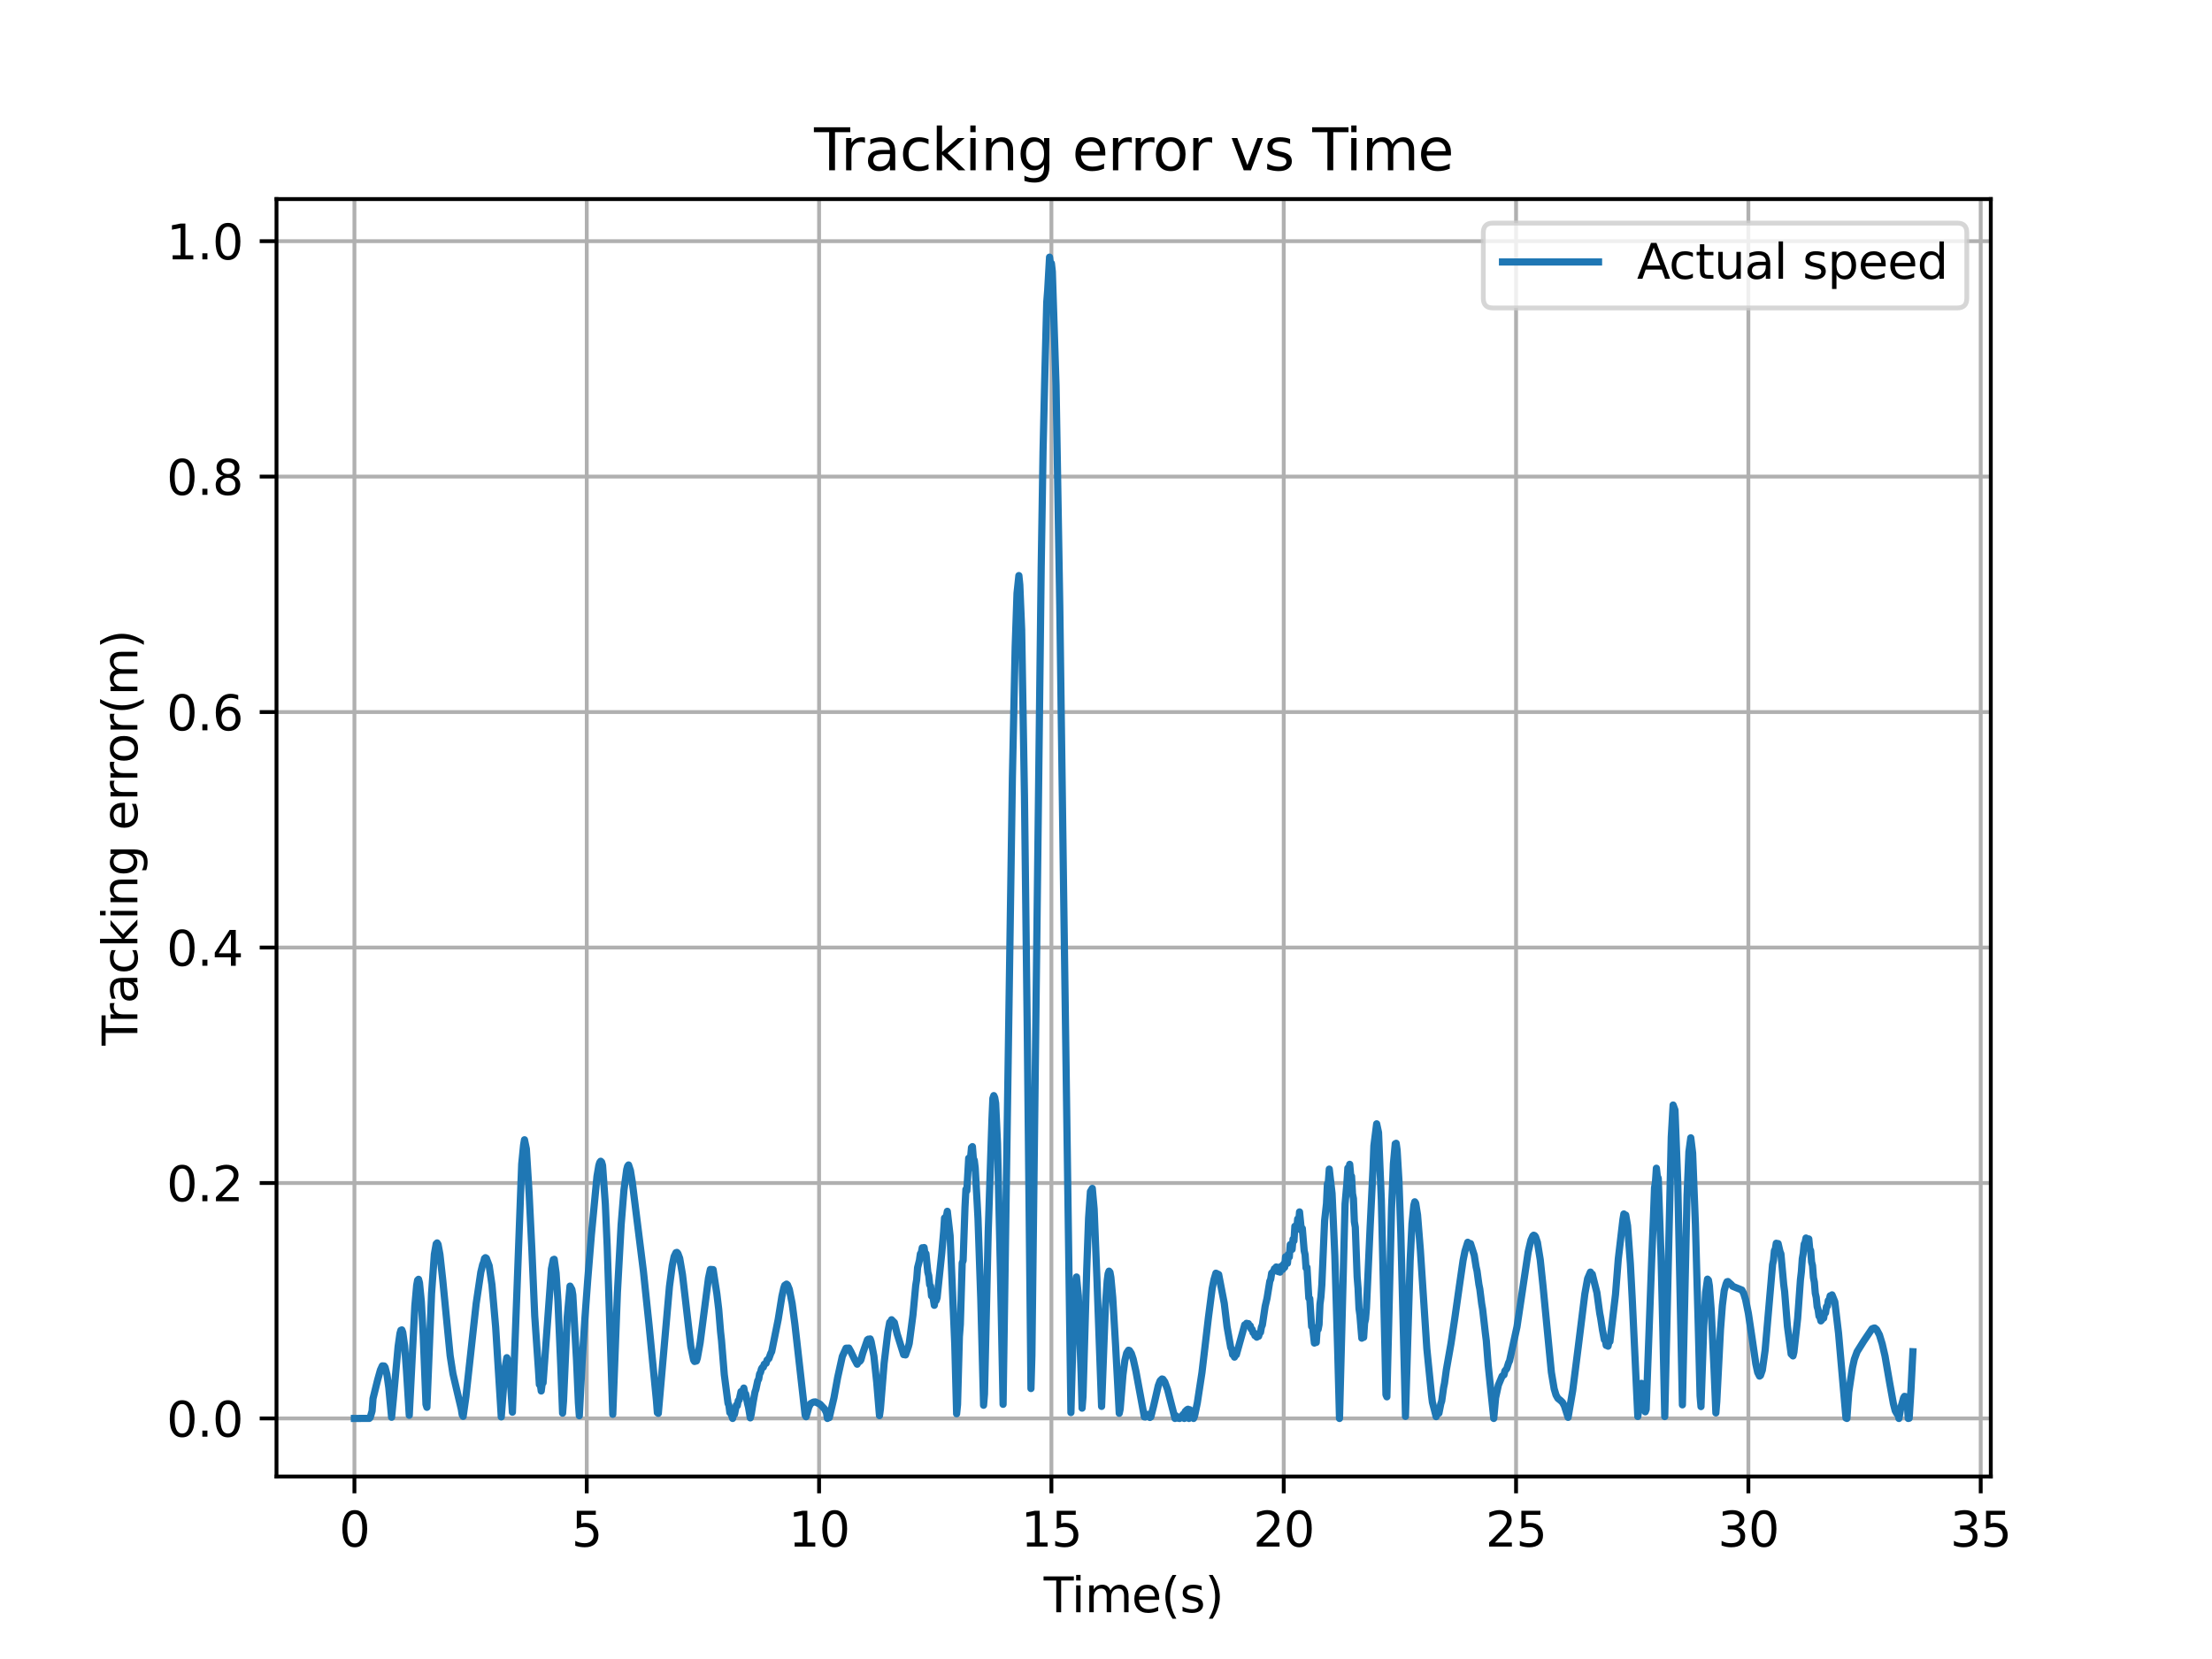 <?xml version="1.0" encoding="utf-8" standalone="no"?>
<!DOCTYPE svg PUBLIC "-//W3C//DTD SVG 1.1//EN"
  "http://www.w3.org/Graphics/SVG/1.1/DTD/svg11.dtd">
<svg xmlns:xlink="http://www.w3.org/1999/xlink" width="460.8pt" height="345.6pt" viewBox="0 0 460.8 345.6" xmlns="http://www.w3.org/2000/svg" version="1.1">
 <defs>
  <style type="text/css">*{stroke-linejoin: round; stroke-linecap: butt}</style>
 </defs>
 <g id="figure_1">
  <g id="patch_1">
   <path d="M 0 345.6 
L 460.8 345.6 
L 460.8 0 
L 0 0 
z
" style="fill: #ffffff"/>
  </g>
  <g id="axes_1">
   <g id="patch_2">
    <path d="M 57.6 307.584 
L 414.72 307.584 
L 414.72 41.472 
L 57.6 41.472 
z
" style="fill: #ffffff"/>
   </g>
   <g id="matplotlib.axis_1">
    <g id="xtick_1">
     <g id="line2d_1">
      <path d="M 73.833 307.584 
L 73.833 41.472 
" clip-path="url(#p6760b3c891)" style="fill: none; stroke: #b0b0b0; stroke-width: 0.8; stroke-linecap: square"/>
     </g>
     <g id="line2d_2">
      <defs>
       <path id="m248eb80657" d="M 0 0 
L 0 3.5 
" style="stroke: #000000; stroke-width: 0.8"/>
      </defs>
      <g>
       <use xlink:href="#m248eb80657" x="73.833" y="307.584" style="stroke: #000000; stroke-width: 0.8"/>
      </g>
     </g>
     <g id="text_1">
      <!-- 0 -->
      <g transform="translate(70.651 322.182) scale(0.1 -0.1)">
       <defs>
        <path id="DejaVuSans-30" d="M 2034 4250 
Q 1547 4250 1301 3770 
Q 1056 3291 1056 2328 
Q 1056 1369 1301 889 
Q 1547 409 2034 409 
Q 2525 409 2770 889 
Q 3016 1369 3016 2328 
Q 3016 3291 2770 3770 
Q 2525 4250 2034 4250 
z
M 2034 4750 
Q 2819 4750 3233 4129 
Q 3647 3509 3647 2328 
Q 3647 1150 3233 529 
Q 2819 -91 2034 -91 
Q 1250 -91 836 529 
Q 422 1150 422 2328 
Q 422 3509 836 4129 
Q 1250 4750 2034 4750 
z
" transform="scale(0.016)"/>
       </defs>
       <use xlink:href="#DejaVuSans-30"/>
      </g>
     </g>
    </g>
    <g id="xtick_2">
     <g id="line2d_3">
      <path d="M 122.231 307.584 
L 122.231 41.472 
" clip-path="url(#p6760b3c891)" style="fill: none; stroke: #b0b0b0; stroke-width: 0.8; stroke-linecap: square"/>
     </g>
     <g id="line2d_4">
      <g>
       <use xlink:href="#m248eb80657" x="122.231" y="307.584" style="stroke: #000000; stroke-width: 0.8"/>
      </g>
     </g>
     <g id="text_2">
      <!-- 5 -->
      <g transform="translate(119.05 322.182) scale(0.1 -0.1)">
       <defs>
        <path id="DejaVuSans-35" d="M 691 4666 
L 3169 4666 
L 3169 4134 
L 1269 4134 
L 1269 2991 
Q 1406 3038 1543 3061 
Q 1681 3084 1819 3084 
Q 2600 3084 3056 2656 
Q 3513 2228 3513 1497 
Q 3513 744 3044 326 
Q 2575 -91 1722 -91 
Q 1428 -91 1123 -41 
Q 819 9 494 109 
L 494 744 
Q 775 591 1075 516 
Q 1375 441 1709 441 
Q 2250 441 2565 725 
Q 2881 1009 2881 1497 
Q 2881 1984 2565 2268 
Q 2250 2553 1709 2553 
Q 1456 2553 1204 2497 
Q 953 2441 691 2322 
L 691 4666 
z
" transform="scale(0.016)"/>
       </defs>
       <use xlink:href="#DejaVuSans-35"/>
      </g>
     </g>
    </g>
    <g id="xtick_3">
     <g id="line2d_5">
      <path d="M 170.629 307.584 
L 170.629 41.472 
" clip-path="url(#p6760b3c891)" style="fill: none; stroke: #b0b0b0; stroke-width: 0.8; stroke-linecap: square"/>
     </g>
     <g id="line2d_6">
      <g>
       <use xlink:href="#m248eb80657" x="170.629" y="307.584" style="stroke: #000000; stroke-width: 0.8"/>
      </g>
     </g>
     <g id="text_3">
      <!-- 10 -->
      <g transform="translate(164.266 322.182) scale(0.1 -0.1)">
       <defs>
        <path id="DejaVuSans-31" d="M 794 531 
L 1825 531 
L 1825 4091 
L 703 3866 
L 703 4441 
L 1819 4666 
L 2450 4666 
L 2450 531 
L 3481 531 
L 3481 0 
L 794 0 
L 794 531 
z
" transform="scale(0.016)"/>
       </defs>
       <use xlink:href="#DejaVuSans-31"/>
       <use xlink:href="#DejaVuSans-30" x="63.623"/>
      </g>
     </g>
    </g>
    <g id="xtick_4">
     <g id="line2d_7">
      <path d="M 219.027 307.584 
L 219.027 41.472 
" clip-path="url(#p6760b3c891)" style="fill: none; stroke: #b0b0b0; stroke-width: 0.8; stroke-linecap: square"/>
     </g>
     <g id="line2d_8">
      <g>
       <use xlink:href="#m248eb80657" x="219.027" y="307.584" style="stroke: #000000; stroke-width: 0.8"/>
      </g>
     </g>
     <g id="text_4">
      <!-- 15 -->
      <g transform="translate(212.665 322.182) scale(0.1 -0.1)">
       <use xlink:href="#DejaVuSans-31"/>
       <use xlink:href="#DejaVuSans-35" x="63.623"/>
      </g>
     </g>
    </g>
    <g id="xtick_5">
     <g id="line2d_9">
      <path d="M 267.425 307.584 
L 267.425 41.472 
" clip-path="url(#p6760b3c891)" style="fill: none; stroke: #b0b0b0; stroke-width: 0.8; stroke-linecap: square"/>
     </g>
     <g id="line2d_10">
      <g>
       <use xlink:href="#m248eb80657" x="267.425" y="307.584" style="stroke: #000000; stroke-width: 0.8"/>
      </g>
     </g>
     <g id="text_5">
      <!-- 20 -->
      <g transform="translate(261.063 322.182) scale(0.1 -0.1)">
       <defs>
        <path id="DejaVuSans-32" d="M 1228 531 
L 3431 531 
L 3431 0 
L 469 0 
L 469 531 
Q 828 903 1448 1529 
Q 2069 2156 2228 2338 
Q 2531 2678 2651 2914 
Q 2772 3150 2772 3378 
Q 2772 3750 2511 3984 
Q 2250 4219 1831 4219 
Q 1534 4219 1204 4116 
Q 875 4013 500 3803 
L 500 4441 
Q 881 4594 1212 4672 
Q 1544 4750 1819 4750 
Q 2544 4750 2975 4387 
Q 3406 4025 3406 3419 
Q 3406 3131 3298 2873 
Q 3191 2616 2906 2266 
Q 2828 2175 2409 1742 
Q 1991 1309 1228 531 
z
" transform="scale(0.016)"/>
       </defs>
       <use xlink:href="#DejaVuSans-32"/>
       <use xlink:href="#DejaVuSans-30" x="63.623"/>
      </g>
     </g>
    </g>
    <g id="xtick_6">
     <g id="line2d_11">
      <path d="M 315.823 307.584 
L 315.823 41.472 
" clip-path="url(#p6760b3c891)" style="fill: none; stroke: #b0b0b0; stroke-width: 0.8; stroke-linecap: square"/>
     </g>
     <g id="line2d_12">
      <g>
       <use xlink:href="#m248eb80657" x="315.823" y="307.584" style="stroke: #000000; stroke-width: 0.8"/>
      </g>
     </g>
     <g id="text_6">
      <!-- 25 -->
      <g transform="translate(309.461 322.182) scale(0.1 -0.1)">
       <use xlink:href="#DejaVuSans-32"/>
       <use xlink:href="#DejaVuSans-35" x="63.623"/>
      </g>
     </g>
    </g>
    <g id="xtick_7">
     <g id="line2d_13">
      <path d="M 364.221 307.584 
L 364.221 41.472 
" clip-path="url(#p6760b3c891)" style="fill: none; stroke: #b0b0b0; stroke-width: 0.8; stroke-linecap: square"/>
     </g>
     <g id="line2d_14">
      <g>
       <use xlink:href="#m248eb80657" x="364.221" y="307.584" style="stroke: #000000; stroke-width: 0.8"/>
      </g>
     </g>
     <g id="text_7">
      <!-- 30 -->
      <g transform="translate(357.859 322.182) scale(0.1 -0.1)">
       <defs>
        <path id="DejaVuSans-33" d="M 2597 2516 
Q 3050 2419 3304 2112 
Q 3559 1806 3559 1356 
Q 3559 666 3084 287 
Q 2609 -91 1734 -91 
Q 1441 -91 1130 -33 
Q 819 25 488 141 
L 488 750 
Q 750 597 1062 519 
Q 1375 441 1716 441 
Q 2309 441 2620 675 
Q 2931 909 2931 1356 
Q 2931 1769 2642 2001 
Q 2353 2234 1838 2234 
L 1294 2234 
L 1294 2753 
L 1863 2753 
Q 2328 2753 2575 2939 
Q 2822 3125 2822 3475 
Q 2822 3834 2567 4026 
Q 2313 4219 1838 4219 
Q 1578 4219 1281 4162 
Q 984 4106 628 3988 
L 628 4550 
Q 988 4650 1302 4700 
Q 1616 4750 1894 4750 
Q 2613 4750 3031 4423 
Q 3450 4097 3450 3541 
Q 3450 3153 3228 2886 
Q 3006 2619 2597 2516 
z
" transform="scale(0.016)"/>
       </defs>
       <use xlink:href="#DejaVuSans-33"/>
       <use xlink:href="#DejaVuSans-30" x="63.623"/>
      </g>
     </g>
    </g>
    <g id="xtick_8">
     <g id="line2d_15">
      <path d="M 412.62 307.584 
L 412.62 41.472 
" clip-path="url(#p6760b3c891)" style="fill: none; stroke: #b0b0b0; stroke-width: 0.8; stroke-linecap: square"/>
     </g>
     <g id="line2d_16">
      <g>
       <use xlink:href="#m248eb80657" x="412.62" y="307.584" style="stroke: #000000; stroke-width: 0.8"/>
      </g>
     </g>
     <g id="text_8">
      <!-- 35 -->
      <g transform="translate(406.257 322.182) scale(0.1 -0.1)">
       <use xlink:href="#DejaVuSans-33"/>
       <use xlink:href="#DejaVuSans-35" x="63.623"/>
      </g>
     </g>
    </g>
    <g id="text_9">
     <!-- Time(s) -->
     <g transform="translate(217.42 335.861) scale(0.1 -0.1)">
      <defs>
       <path id="DejaVuSans-54" d="M -19 4666 
L 3928 4666 
L 3928 4134 
L 2272 4134 
L 2272 0 
L 1638 0 
L 1638 4134 
L -19 4134 
L -19 4666 
z
" transform="scale(0.016)"/>
       <path id="DejaVuSans-69" d="M 603 3500 
L 1178 3500 
L 1178 0 
L 603 0 
L 603 3500 
z
M 603 4863 
L 1178 4863 
L 1178 4134 
L 603 4134 
L 603 4863 
z
" transform="scale(0.016)"/>
       <path id="DejaVuSans-6d" d="M 3328 2828 
Q 3544 3216 3844 3400 
Q 4144 3584 4550 3584 
Q 5097 3584 5394 3201 
Q 5691 2819 5691 2113 
L 5691 0 
L 5113 0 
L 5113 2094 
Q 5113 2597 4934 2840 
Q 4756 3084 4391 3084 
Q 3944 3084 3684 2787 
Q 3425 2491 3425 1978 
L 3425 0 
L 2847 0 
L 2847 2094 
Q 2847 2600 2669 2842 
Q 2491 3084 2119 3084 
Q 1678 3084 1418 2786 
Q 1159 2488 1159 1978 
L 1159 0 
L 581 0 
L 581 3500 
L 1159 3500 
L 1159 2956 
Q 1356 3278 1631 3431 
Q 1906 3584 2284 3584 
Q 2666 3584 2933 3390 
Q 3200 3197 3328 2828 
z
" transform="scale(0.016)"/>
       <path id="DejaVuSans-65" d="M 3597 1894 
L 3597 1613 
L 953 1613 
Q 991 1019 1311 708 
Q 1631 397 2203 397 
Q 2534 397 2845 478 
Q 3156 559 3463 722 
L 3463 178 
Q 3153 47 2828 -22 
Q 2503 -91 2169 -91 
Q 1331 -91 842 396 
Q 353 884 353 1716 
Q 353 2575 817 3079 
Q 1281 3584 2069 3584 
Q 2775 3584 3186 3129 
Q 3597 2675 3597 1894 
z
M 3022 2063 
Q 3016 2534 2758 2815 
Q 2500 3097 2075 3097 
Q 1594 3097 1305 2825 
Q 1016 2553 972 2059 
L 3022 2063 
z
" transform="scale(0.016)"/>
       <path id="DejaVuSans-28" d="M 1984 4856 
Q 1566 4138 1362 3434 
Q 1159 2731 1159 2009 
Q 1159 1288 1364 580 
Q 1569 -128 1984 -844 
L 1484 -844 
Q 1016 -109 783 600 
Q 550 1309 550 2009 
Q 550 2706 781 3412 
Q 1013 4119 1484 4856 
L 1984 4856 
z
" transform="scale(0.016)"/>
       <path id="DejaVuSans-73" d="M 2834 3397 
L 2834 2853 
Q 2591 2978 2328 3040 
Q 2066 3103 1784 3103 
Q 1356 3103 1142 2972 
Q 928 2841 928 2578 
Q 928 2378 1081 2264 
Q 1234 2150 1697 2047 
L 1894 2003 
Q 2506 1872 2764 1633 
Q 3022 1394 3022 966 
Q 3022 478 2636 193 
Q 2250 -91 1575 -91 
Q 1294 -91 989 -36 
Q 684 19 347 128 
L 347 722 
Q 666 556 975 473 
Q 1284 391 1588 391 
Q 1994 391 2212 530 
Q 2431 669 2431 922 
Q 2431 1156 2273 1281 
Q 2116 1406 1581 1522 
L 1381 1569 
Q 847 1681 609 1914 
Q 372 2147 372 2553 
Q 372 3047 722 3315 
Q 1072 3584 1716 3584 
Q 2034 3584 2315 3537 
Q 2597 3491 2834 3397 
z
" transform="scale(0.016)"/>
       <path id="DejaVuSans-29" d="M 513 4856 
L 1013 4856 
Q 1481 4119 1714 3412 
Q 1947 2706 1947 2009 
Q 1947 1309 1714 600 
Q 1481 -109 1013 -844 
L 513 -844 
Q 928 -128 1133 580 
Q 1338 1288 1338 2009 
Q 1338 2731 1133 3434 
Q 928 4138 513 4856 
z
" transform="scale(0.016)"/>
      </defs>
      <use xlink:href="#DejaVuSans-54"/>
      <use xlink:href="#DejaVuSans-69" x="57.959"/>
      <use xlink:href="#DejaVuSans-6d" x="85.742"/>
      <use xlink:href="#DejaVuSans-65" x="183.154"/>
      <use xlink:href="#DejaVuSans-28" x="244.678"/>
      <use xlink:href="#DejaVuSans-73" x="283.691"/>
      <use xlink:href="#DejaVuSans-29" x="335.791"/>
     </g>
    </g>
   </g>
   <g id="matplotlib.axis_2">
    <g id="ytick_1">
     <g id="line2d_17">
      <path d="M 57.6 295.488 
L 414.72 295.488 
" clip-path="url(#p6760b3c891)" style="fill: none; stroke: #b0b0b0; stroke-width: 0.8; stroke-linecap: square"/>
     </g>
     <g id="line2d_18">
      <defs>
       <path id="ma90c35194d" d="M 0 0 
L -3.5 0 
" style="stroke: #000000; stroke-width: 0.8"/>
      </defs>
      <g>
       <use xlink:href="#ma90c35194d" x="57.6" y="295.488" style="stroke: #000000; stroke-width: 0.8"/>
      </g>
     </g>
     <g id="text_10">
      <!-- 0.0 -->
      <g transform="translate(34.697 299.287) scale(0.1 -0.1)">
       <defs>
        <path id="DejaVuSans-2e" d="M 684 794 
L 1344 794 
L 1344 0 
L 684 0 
L 684 794 
z
" transform="scale(0.016)"/>
       </defs>
       <use xlink:href="#DejaVuSans-30"/>
       <use xlink:href="#DejaVuSans-2e" x="63.623"/>
       <use xlink:href="#DejaVuSans-30" x="95.41"/>
      </g>
     </g>
    </g>
    <g id="ytick_2">
     <g id="line2d_19">
      <path d="M 57.6 246.438 
L 414.72 246.438 
" clip-path="url(#p6760b3c891)" style="fill: none; stroke: #b0b0b0; stroke-width: 0.8; stroke-linecap: square"/>
     </g>
     <g id="line2d_20">
      <g>
       <use xlink:href="#ma90c35194d" x="57.6" y="246.438" style="stroke: #000000; stroke-width: 0.8"/>
      </g>
     </g>
     <g id="text_11">
      <!-- 0.2 -->
      <g transform="translate(34.697 250.237) scale(0.1 -0.1)">
       <use xlink:href="#DejaVuSans-30"/>
       <use xlink:href="#DejaVuSans-2e" x="63.623"/>
       <use xlink:href="#DejaVuSans-32" x="95.41"/>
      </g>
     </g>
    </g>
    <g id="ytick_3">
     <g id="line2d_21">
      <path d="M 57.6 197.387 
L 414.72 197.387 
" clip-path="url(#p6760b3c891)" style="fill: none; stroke: #b0b0b0; stroke-width: 0.8; stroke-linecap: square"/>
     </g>
     <g id="line2d_22">
      <g>
       <use xlink:href="#ma90c35194d" x="57.6" y="197.387" style="stroke: #000000; stroke-width: 0.8"/>
      </g>
     </g>
     <g id="text_12">
      <!-- 0.4 -->
      <g transform="translate(34.697 201.186) scale(0.1 -0.1)">
       <defs>
        <path id="DejaVuSans-34" d="M 2419 4116 
L 825 1625 
L 2419 1625 
L 2419 4116 
z
M 2253 4666 
L 3047 4666 
L 3047 1625 
L 3713 1625 
L 3713 1100 
L 3047 1100 
L 3047 0 
L 2419 0 
L 2419 1100 
L 313 1100 
L 313 1709 
L 2253 4666 
z
" transform="scale(0.016)"/>
       </defs>
       <use xlink:href="#DejaVuSans-30"/>
       <use xlink:href="#DejaVuSans-2e" x="63.623"/>
       <use xlink:href="#DejaVuSans-34" x="95.41"/>
      </g>
     </g>
    </g>
    <g id="ytick_4">
     <g id="line2d_23">
      <path d="M 57.6 148.337 
L 414.72 148.337 
" clip-path="url(#p6760b3c891)" style="fill: none; stroke: #b0b0b0; stroke-width: 0.8; stroke-linecap: square"/>
     </g>
     <g id="line2d_24">
      <g>
       <use xlink:href="#ma90c35194d" x="57.6" y="148.337" style="stroke: #000000; stroke-width: 0.8"/>
      </g>
     </g>
     <g id="text_13">
      <!-- 0.6 -->
      <g transform="translate(34.697 152.136) scale(0.1 -0.1)">
       <defs>
        <path id="DejaVuSans-36" d="M 2113 2584 
Q 1688 2584 1439 2293 
Q 1191 2003 1191 1497 
Q 1191 994 1439 701 
Q 1688 409 2113 409 
Q 2538 409 2786 701 
Q 3034 994 3034 1497 
Q 3034 2003 2786 2293 
Q 2538 2584 2113 2584 
z
M 3366 4563 
L 3366 3988 
Q 3128 4100 2886 4159 
Q 2644 4219 2406 4219 
Q 1781 4219 1451 3797 
Q 1122 3375 1075 2522 
Q 1259 2794 1537 2939 
Q 1816 3084 2150 3084 
Q 2853 3084 3261 2657 
Q 3669 2231 3669 1497 
Q 3669 778 3244 343 
Q 2819 -91 2113 -91 
Q 1303 -91 875 529 
Q 447 1150 447 2328 
Q 447 3434 972 4092 
Q 1497 4750 2381 4750 
Q 2619 4750 2861 4703 
Q 3103 4656 3366 4563 
z
" transform="scale(0.016)"/>
       </defs>
       <use xlink:href="#DejaVuSans-30"/>
       <use xlink:href="#DejaVuSans-2e" x="63.623"/>
       <use xlink:href="#DejaVuSans-36" x="95.41"/>
      </g>
     </g>
    </g>
    <g id="ytick_5">
     <g id="line2d_25">
      <path d="M 57.6 99.286 
L 414.72 99.286 
" clip-path="url(#p6760b3c891)" style="fill: none; stroke: #b0b0b0; stroke-width: 0.8; stroke-linecap: square"/>
     </g>
     <g id="line2d_26">
      <g>
       <use xlink:href="#ma90c35194d" x="57.6" y="99.286" style="stroke: #000000; stroke-width: 0.8"/>
      </g>
     </g>
     <g id="text_14">
      <!-- 0.8 -->
      <g transform="translate(34.697 103.085) scale(0.1 -0.1)">
       <defs>
        <path id="DejaVuSans-38" d="M 2034 2216 
Q 1584 2216 1326 1975 
Q 1069 1734 1069 1313 
Q 1069 891 1326 650 
Q 1584 409 2034 409 
Q 2484 409 2743 651 
Q 3003 894 3003 1313 
Q 3003 1734 2745 1975 
Q 2488 2216 2034 2216 
z
M 1403 2484 
Q 997 2584 770 2862 
Q 544 3141 544 3541 
Q 544 4100 942 4425 
Q 1341 4750 2034 4750 
Q 2731 4750 3128 4425 
Q 3525 4100 3525 3541 
Q 3525 3141 3298 2862 
Q 3072 2584 2669 2484 
Q 3125 2378 3379 2068 
Q 3634 1759 3634 1313 
Q 3634 634 3220 271 
Q 2806 -91 2034 -91 
Q 1263 -91 848 271 
Q 434 634 434 1313 
Q 434 1759 690 2068 
Q 947 2378 1403 2484 
z
M 1172 3481 
Q 1172 3119 1398 2916 
Q 1625 2713 2034 2713 
Q 2441 2713 2670 2916 
Q 2900 3119 2900 3481 
Q 2900 3844 2670 4047 
Q 2441 4250 2034 4250 
Q 1625 4250 1398 4047 
Q 1172 3844 1172 3481 
z
" transform="scale(0.016)"/>
       </defs>
       <use xlink:href="#DejaVuSans-30"/>
       <use xlink:href="#DejaVuSans-2e" x="63.623"/>
       <use xlink:href="#DejaVuSans-38" x="95.41"/>
      </g>
     </g>
    </g>
    <g id="ytick_6">
     <g id="line2d_27">
      <path d="M 57.6 50.236 
L 414.72 50.236 
" clip-path="url(#p6760b3c891)" style="fill: none; stroke: #b0b0b0; stroke-width: 0.8; stroke-linecap: square"/>
     </g>
     <g id="line2d_28">
      <g>
       <use xlink:href="#ma90c35194d" x="57.6" y="50.236" style="stroke: #000000; stroke-width: 0.8"/>
      </g>
     </g>
     <g id="text_15">
      <!-- 1.0 -->
      <g transform="translate(34.697 54.035) scale(0.1 -0.1)">
       <use xlink:href="#DejaVuSans-31"/>
       <use xlink:href="#DejaVuSans-2e" x="63.623"/>
       <use xlink:href="#DejaVuSans-30" x="95.41"/>
      </g>
     </g>
    </g>
    <g id="text_16">
     <!-- Tracking error(m) -->
     <g transform="translate(28.617 217.804) rotate(-90) scale(0.1 -0.1)">
      <defs>
       <path id="DejaVuSans-72" d="M 2631 2963 
Q 2534 3019 2420 3045 
Q 2306 3072 2169 3072 
Q 1681 3072 1420 2755 
Q 1159 2438 1159 1844 
L 1159 0 
L 581 0 
L 581 3500 
L 1159 3500 
L 1159 2956 
Q 1341 3275 1631 3429 
Q 1922 3584 2338 3584 
Q 2397 3584 2469 3576 
Q 2541 3569 2628 3553 
L 2631 2963 
z
" transform="scale(0.016)"/>
       <path id="DejaVuSans-61" d="M 2194 1759 
Q 1497 1759 1228 1600 
Q 959 1441 959 1056 
Q 959 750 1161 570 
Q 1363 391 1709 391 
Q 2188 391 2477 730 
Q 2766 1069 2766 1631 
L 2766 1759 
L 2194 1759 
z
M 3341 1997 
L 3341 0 
L 2766 0 
L 2766 531 
Q 2569 213 2275 61 
Q 1981 -91 1556 -91 
Q 1019 -91 701 211 
Q 384 513 384 1019 
Q 384 1609 779 1909 
Q 1175 2209 1959 2209 
L 2766 2209 
L 2766 2266 
Q 2766 2663 2505 2880 
Q 2244 3097 1772 3097 
Q 1472 3097 1187 3025 
Q 903 2953 641 2809 
L 641 3341 
Q 956 3463 1253 3523 
Q 1550 3584 1831 3584 
Q 2591 3584 2966 3190 
Q 3341 2797 3341 1997 
z
" transform="scale(0.016)"/>
       <path id="DejaVuSans-63" d="M 3122 3366 
L 3122 2828 
Q 2878 2963 2633 3030 
Q 2388 3097 2138 3097 
Q 1578 3097 1268 2742 
Q 959 2388 959 1747 
Q 959 1106 1268 751 
Q 1578 397 2138 397 
Q 2388 397 2633 464 
Q 2878 531 3122 666 
L 3122 134 
Q 2881 22 2623 -34 
Q 2366 -91 2075 -91 
Q 1284 -91 818 406 
Q 353 903 353 1747 
Q 353 2603 823 3093 
Q 1294 3584 2113 3584 
Q 2378 3584 2631 3529 
Q 2884 3475 3122 3366 
z
" transform="scale(0.016)"/>
       <path id="DejaVuSans-6b" d="M 581 4863 
L 1159 4863 
L 1159 1991 
L 2875 3500 
L 3609 3500 
L 1753 1863 
L 3688 0 
L 2938 0 
L 1159 1709 
L 1159 0 
L 581 0 
L 581 4863 
z
" transform="scale(0.016)"/>
       <path id="DejaVuSans-6e" d="M 3513 2113 
L 3513 0 
L 2938 0 
L 2938 2094 
Q 2938 2591 2744 2837 
Q 2550 3084 2163 3084 
Q 1697 3084 1428 2787 
Q 1159 2491 1159 1978 
L 1159 0 
L 581 0 
L 581 3500 
L 1159 3500 
L 1159 2956 
Q 1366 3272 1645 3428 
Q 1925 3584 2291 3584 
Q 2894 3584 3203 3211 
Q 3513 2838 3513 2113 
z
" transform="scale(0.016)"/>
       <path id="DejaVuSans-67" d="M 2906 1791 
Q 2906 2416 2648 2759 
Q 2391 3103 1925 3103 
Q 1463 3103 1205 2759 
Q 947 2416 947 1791 
Q 947 1169 1205 825 
Q 1463 481 1925 481 
Q 2391 481 2648 825 
Q 2906 1169 2906 1791 
z
M 3481 434 
Q 3481 -459 3084 -895 
Q 2688 -1331 1869 -1331 
Q 1566 -1331 1297 -1286 
Q 1028 -1241 775 -1147 
L 775 -588 
Q 1028 -725 1275 -790 
Q 1522 -856 1778 -856 
Q 2344 -856 2625 -561 
Q 2906 -266 2906 331 
L 2906 616 
Q 2728 306 2450 153 
Q 2172 0 1784 0 
Q 1141 0 747 490 
Q 353 981 353 1791 
Q 353 2603 747 3093 
Q 1141 3584 1784 3584 
Q 2172 3584 2450 3431 
Q 2728 3278 2906 2969 
L 2906 3500 
L 3481 3500 
L 3481 434 
z
" transform="scale(0.016)"/>
       <path id="DejaVuSans-20" transform="scale(0.016)"/>
       <path id="DejaVuSans-6f" d="M 1959 3097 
Q 1497 3097 1228 2736 
Q 959 2375 959 1747 
Q 959 1119 1226 758 
Q 1494 397 1959 397 
Q 2419 397 2687 759 
Q 2956 1122 2956 1747 
Q 2956 2369 2687 2733 
Q 2419 3097 1959 3097 
z
M 1959 3584 
Q 2709 3584 3137 3096 
Q 3566 2609 3566 1747 
Q 3566 888 3137 398 
Q 2709 -91 1959 -91 
Q 1206 -91 779 398 
Q 353 888 353 1747 
Q 353 2609 779 3096 
Q 1206 3584 1959 3584 
z
" transform="scale(0.016)"/>
      </defs>
      <use xlink:href="#DejaVuSans-54"/>
      <use xlink:href="#DejaVuSans-72" x="46.334"/>
      <use xlink:href="#DejaVuSans-61" x="87.447"/>
      <use xlink:href="#DejaVuSans-63" x="148.727"/>
      <use xlink:href="#DejaVuSans-6b" x="203.707"/>
      <use xlink:href="#DejaVuSans-69" x="261.617"/>
      <use xlink:href="#DejaVuSans-6e" x="289.4"/>
      <use xlink:href="#DejaVuSans-67" x="352.779"/>
      <use xlink:href="#DejaVuSans-20" x="416.256"/>
      <use xlink:href="#DejaVuSans-65" x="448.043"/>
      <use xlink:href="#DejaVuSans-72" x="509.566"/>
      <use xlink:href="#DejaVuSans-72" x="548.93"/>
      <use xlink:href="#DejaVuSans-6f" x="587.793"/>
      <use xlink:href="#DejaVuSans-72" x="648.975"/>
      <use xlink:href="#DejaVuSans-28" x="690.088"/>
      <use xlink:href="#DejaVuSans-6d" x="729.102"/>
      <use xlink:href="#DejaVuSans-29" x="826.514"/>
     </g>
    </g>
   </g>
   <g id="line2d_29">
    <path d="M 73.833 295.488 
L 76.93 295.476 
L 77.124 295.264 
L 77.511 293.945 
L 77.705 291.345 
L 78.673 287.446 
L 79.253 285.38 
L 79.641 284.536 
L 80.028 284.563 
L 80.221 284.838 
L 80.608 286.354 
L 80.996 289.094 
L 81.576 295.24 
L 81.964 291.189 
L 82.932 280.518 
L 83.319 277.775 
L 83.512 277.121 
L 83.706 277.042 
L 83.9 277.545 
L 84.287 280.354 
L 84.674 285.489 
L 85.255 294.833 
L 86.416 272.068 
L 86.803 267.743 
L 86.997 266.688 
L 87.191 266.5 
L 87.384 267.233 
L 87.771 271.145 
L 88.159 278.076 
L 88.739 292.547 
L 88.933 293.168 
L 89.901 269.466 
L 90.482 261.301 
L 90.869 259.116 
L 91.062 258.923 
L 91.256 259.226 
L 91.643 261.315 
L 92.224 266.571 
L 93.773 282.406 
L 94.354 286.17 
L 95.515 291.12 
L 96.096 293.559 
L 96.289 294.758 
L 96.483 295.055 
L 97.064 290.937 
L 99.193 271.571 
L 100.161 265.026 
L 100.548 263.424 
L 100.742 262.946 
L 100.936 262.16 
L 101.129 261.997 
L 101.323 262.13 
L 101.904 263.678 
L 102.484 267.657 
L 103.259 276.525 
L 104.227 291.973 
L 104.42 295.161 
L 105.195 285.042 
L 105.582 282.83 
L 105.969 283.782 
L 106.356 288.187 
L 106.743 294.19 
L 107.131 283.809 
L 108.679 242.51 
L 109.067 238.577 
L 109.26 237.436 
L 109.647 239.317 
L 110.228 248.623 
L 110.809 260.561 
L 111.39 274.1 
L 112.164 285.293 
L 112.358 288.43 
L 112.551 288.337 
L 112.745 289.77 
L 112.938 288.291 
L 113.132 288.072 
L 114.874 264.315 
L 115.262 262.412 
L 115.455 262.332 
L 115.842 265.189 
L 116.229 271.043 
L 116.81 284.328 
L 117.197 294.392 
L 117.391 291.851 
L 118.165 274.374 
L 118.746 267.919 
L 119.133 268.619 
L 119.327 269.745 
L 120.101 283.353 
L 120.489 292.243 
L 120.682 294.922 
L 121.263 283.846 
L 121.844 274.644 
L 122.424 266.751 
L 123.199 257.188 
L 124.36 245.068 
L 124.748 242.794 
L 124.941 242.159 
L 125.135 241.909 
L 125.328 242.095 
L 125.522 242.778 
L 126.103 250.829 
L 126.49 259.619 
L 127.651 294.633 
L 128.619 269.237 
L 129.394 255.14 
L 129.975 247.946 
L 130.555 243.631 
L 130.749 242.926 
L 130.943 242.685 
L 131.33 243.843 
L 131.717 246.262 
L 134.04 264.885 
L 135.202 275.947 
L 136.75 291.804 
L 136.944 294.301 
L 137.137 294.429 
L 139.461 268 
L 140.041 263.64 
L 140.429 261.772 
L 140.816 260.955 
L 141.009 260.899 
L 141.203 261.093 
L 141.59 262.124 
L 142.171 265.518 
L 142.752 270.454 
L 143.913 280.518 
L 144.494 283.326 
L 144.688 283.618 
L 145.075 283.514 
L 145.268 282.929 
L 145.849 279.714 
L 147.591 266.242 
L 147.979 264.444 
L 148.559 264.484 
L 149.334 269.522 
L 149.721 272.759 
L 150.108 277.461 
L 150.302 279.208 
L 150.883 286.363 
L 151.657 292.323 
L 151.85 292.791 
L 152.044 294.283 
L 152.238 294.399 
L 152.625 295.488 
L 152.818 294.319 
L 153.012 294.625 
L 153.399 292.719 
L 153.593 292.833 
L 153.786 291.795 
L 153.98 291.641 
L 154.367 289.895 
L 154.561 290.174 
L 154.948 289.16 
L 155.142 290.214 
L 155.335 290.395 
L 155.722 292.36 
L 155.916 293.098 
L 156.303 295.367 
L 156.497 294.604 
L 156.884 292.154 
L 157.271 289.997 
L 157.465 289.429 
L 157.852 287.62 
L 158.045 287.323 
L 158.239 286.193 
L 158.433 285.893 
L 158.626 285.152 
L 158.82 284.86 
L 159.013 284.809 
L 159.207 284.185 
L 159.594 284 
L 159.788 283.335 
L 160.175 283.001 
L 160.562 281.93 
L 160.756 281.569 
L 162.111 274.87 
L 162.885 270.05 
L 163.272 268.328 
L 163.466 267.771 
L 163.853 267.502 
L 164.047 267.661 
L 164.434 268.61 
L 165.015 271.532 
L 165.596 275.912 
L 167.725 294.796 
L 167.919 295.134 
L 168.499 293.1 
L 168.887 292.383 
L 169.467 292.076 
L 169.855 292.038 
L 170.435 292.334 
L 170.823 292.51 
L 171.403 293.132 
L 171.791 293.541 
L 172.178 294.345 
L 172.371 295.488 
L 172.565 295.177 
L 172.758 295.309 
L 173.726 291.2 
L 174.501 286.948 
L 175.469 282.57 
L 176.243 280.854 
L 176.437 280.84 
L 176.63 280.982 
L 176.824 280.823 
L 177.211 281.502 
L 177.985 283.111 
L 178.566 284.188 
L 178.76 283.813 
L 179.147 283.571 
L 179.341 283.288 
L 179.728 281.908 
L 180.696 279.109 
L 180.889 278.972 
L 181.083 279.083 
L 181.277 278.925 
L 181.47 279.467 
L 182.051 282.492 
L 182.632 287.925 
L 183.212 294.9 
L 183.406 293.537 
L 184.18 283.971 
L 184.955 277.507 
L 185.342 275.453 
L 185.536 275.295 
L 185.729 274.924 
L 186.31 275.51 
L 186.891 277.879 
L 188.246 282.194 
L 188.439 282.092 
L 188.633 282.257 
L 189.214 280.578 
L 189.407 279.858 
L 190.182 273.947 
L 190.763 267.764 
L 190.956 266.594 
L 191.15 264.071 
L 191.537 262.546 
L 191.731 261.19 
L 191.924 260.943 
L 192.118 259.936 
L 192.311 260.452 
L 192.505 259.886 
L 192.698 261.282 
L 192.892 261.163 
L 193.279 265.013 
L 193.473 265.749 
L 193.666 267.629 
L 193.86 267.945 
L 194.054 269.976 
L 194.247 269.58 
L 194.634 271.918 
L 194.828 270.739 
L 195.022 270.927 
L 195.215 270.336 
L 196.183 261.09 
L 196.57 256.652 
L 196.764 253.724 
L 197.151 253.409 
L 197.345 252.335 
L 197.925 257.44 
L 198.893 279.998 
L 199.281 294.514 
L 199.474 292.611 
L 199.861 278.429 
L 200.055 275.914 
L 200.442 263.088 
L 200.636 262.611 
L 201.023 251.493 
L 201.217 247.768 
L 201.41 248.067 
L 201.797 241.269 
L 201.991 243.346 
L 202.378 239.057 
L 202.572 238.866 
L 202.765 241.367 
L 202.959 241.685 
L 203.152 243.309 
L 203.54 250.232 
L 203.733 253.837 
L 204.12 265.068 
L 204.314 270.582 
L 204.895 292.738 
L 205.088 290.401 
L 205.863 256.597 
L 206.637 233.311 
L 206.831 228.806 
L 207.024 228.237 
L 207.218 228.658 
L 207.412 229.81 
L 207.799 238.243 
L 208.379 263.602 
L 208.96 292.548 
L 210.896 162.082 
L 211.477 134.846 
L 211.864 123.573 
L 212.251 119.905 
L 212.445 121.825 
L 212.832 131.178 
L 213.413 165.736 
L 213.994 214.429 
L 214.768 289.258 
L 214.962 282.419 
L 216.898 118.399 
L 217.285 93.968 
L 217.672 77.432 
L 218.059 62.952 
L 218.253 60.437 
L 218.64 53.568 
L 218.833 55.071 
L 219.027 54.858 
L 219.221 56.585 
L 219.995 80.252 
L 220.769 126.22 
L 221.544 183.804 
L 223.093 294.268 
L 223.673 273.545 
L 223.867 268.884 
L 224.254 266.018 
L 224.641 269.986 
L 225.222 286.261 
L 225.416 293.347 
L 225.609 290.936 
L 226.384 264.485 
L 226.771 253.757 
L 227.158 248.218 
L 227.545 247.562 
L 227.932 251.879 
L 228.513 266.427 
L 229.481 292.979 
L 230.255 272.514 
L 230.643 266.866 
L 230.836 265.345 
L 231.03 264.805 
L 231.223 265.035 
L 231.417 266.099 
L 231.804 270.289 
L 232.385 280.044 
L 233.159 294.419 
L 233.353 293.543 
L 233.934 286.391 
L 234.321 283.442 
L 234.708 281.857 
L 235.095 281.276 
L 235.289 281.339 
L 235.676 281.942 
L 236.063 283.111 
L 236.644 285.706 
L 238.386 295.16 
L 238.58 295.183 
L 238.967 294.638 
L 239.161 294.642 
L 239.354 294.84 
L 239.548 295.281 
L 239.741 295.158 
L 240.322 292.87 
L 241.29 288.67 
L 241.677 287.643 
L 242.065 287.266 
L 242.258 287.323 
L 242.645 287.882 
L 243.226 289.464 
L 244.775 295.488 
L 244.968 294.924 
L 245.356 295.423 
L 245.743 295.488 
L 246.517 294.59 
L 246.711 295.488 
L 246.904 294.042 
L 247.292 293.66 
L 247.485 293.57 
L 247.679 295.488 
L 247.872 293.682 
L 248.26 294.221 
L 248.453 294.674 
L 248.647 295.488 
L 248.84 295.026 
L 249.421 292.261 
L 250.389 285.932 
L 251.744 274.407 
L 252.519 268.397 
L 252.906 266.52 
L 253.293 265.227 
L 253.874 265.504 
L 255.035 271.494 
L 255.616 276.351 
L 256.39 280.771 
L 256.584 281.067 
L 256.778 282.192 
L 256.971 282.203 
L 257.165 282.715 
L 257.358 282.322 
L 257.552 282.224 
L 259.294 275.981 
L 259.488 276.208 
L 259.681 275.663 
L 259.875 276.039 
L 260.069 275.736 
L 260.262 276.265 
L 260.456 276.197 
L 260.649 276.876 
L 260.843 276.946 
L 261.037 277.623 
L 261.23 277.661 
L 261.424 278.244 
L 261.617 278.144 
L 261.811 278.555 
L 262.005 278.202 
L 262.198 278.367 
L 262.392 277.683 
L 262.585 277.555 
L 262.779 276.463 
L 262.973 276.018 
L 263.553 272.133 
L 263.941 270.473 
L 264.521 266.922 
L 264.715 266.453 
L 264.908 265.214 
L 265.296 264.826 
L 265.489 264.291 
L 265.683 264.39 
L 265.876 263.925 
L 266.264 264.897 
L 266.457 264.682 
L 266.651 265.009 
L 266.844 263.818 
L 267.038 264.344 
L 267.232 264.429 
L 267.425 263.31 
L 267.619 264.003 
L 267.812 261.793 
L 268.006 262.968 
L 268.2 263.169 
L 268.393 261.287 
L 268.587 261.852 
L 268.78 259.27 
L 268.974 260.257 
L 269.168 260.274 
L 269.361 258.135 
L 269.555 258.492 
L 269.748 255.45 
L 269.942 256.16 
L 270.135 256.097 
L 270.329 253.923 
L 270.523 254.893 
L 270.716 252.462 
L 271.103 256.318 
L 271.297 255.912 
L 271.684 260.549 
L 271.878 261.376 
L 272.071 264.138 
L 272.265 264.011 
L 272.652 270.42 
L 272.846 270.518 
L 273.233 276.338 
L 273.427 276.352 
L 273.814 279.787 
L 274.007 278.915 
L 274.201 279.652 
L 274.395 276.728 
L 274.588 276.954 
L 274.782 275.927 
L 274.975 271.678 
L 275.169 270.206 
L 275.362 267.638 
L 275.943 254.26 
L 276.33 250.728 
L 276.524 246.62 
L 276.718 246.279 
L 276.911 243.544 
L 277.492 248.613 
L 278.073 261.626 
L 278.654 281.012 
L 279.041 295.488 
L 280.202 250.808 
L 280.589 246.382 
L 280.783 243.322 
L 280.977 243.536 
L 281.17 242.551 
L 281.364 244.729 
L 281.557 245.05 
L 281.751 248.667 
L 281.945 249.682 
L 282.138 254.488 
L 282.332 255.66 
L 282.719 266.009 
L 282.913 268.427 
L 283.106 272.61 
L 283.3 274.003 
L 283.687 278.77 
L 283.881 278.246 
L 284.074 278.593 
L 284.268 275.656 
L 284.461 274.801 
L 284.655 272.516 
L 285.429 255.522 
L 286.01 243.681 
L 286.204 238.674 
L 286.784 234.112 
L 287.172 235.918 
L 287.752 249.874 
L 288.527 281.798 
L 288.72 290.547 
L 288.914 290.987 
L 289.882 251.732 
L 290.269 242.443 
L 290.656 238.266 
L 290.85 238.168 
L 291.043 239.586 
L 291.431 246.05 
L 291.818 256.975 
L 292.592 286.998 
L 292.786 295.059 
L 293.754 262.682 
L 294.141 254.952 
L 294.528 251.067 
L 294.722 250.357 
L 294.915 250.65 
L 295.302 253.098 
L 295.883 260.353 
L 297.238 280.953 
L 298.206 290.592 
L 298.4 292.13 
L 298.787 293.604 
L 299.174 295.113 
L 299.368 294.343 
L 299.755 294.398 
L 300.142 292.457 
L 300.336 291.855 
L 300.723 289.091 
L 300.917 288.154 
L 301.304 285.33 
L 302.272 279.846 
L 303.046 274.728 
L 304.014 267.89 
L 304.789 262.544 
L 305.176 260.636 
L 305.756 258.786 
L 305.95 258.998 
L 306.337 259.067 
L 306.918 260.874 
L 307.112 261.467 
L 307.499 263.921 
L 307.692 264.754 
L 308.08 267.567 
L 308.273 268.541 
L 308.66 271.604 
L 308.854 272.722 
L 309.435 277.786 
L 309.628 279.322 
L 310.016 284.353 
L 311.177 295.488 
L 311.564 291.188 
L 312.145 288.522 
L 312.919 286.673 
L 313.307 286.399 
L 313.5 285.586 
L 313.887 285.12 
L 314.275 283.883 
L 314.468 283.488 
L 316.017 276.406 
L 318.34 260.833 
L 318.921 258.341 
L 319.308 257.477 
L 319.502 257.314 
L 319.695 257.399 
L 319.889 257.658 
L 320.276 258.827 
L 320.857 262.4 
L 321.437 267.883 
L 323.18 285.876 
L 323.761 289.322 
L 324.148 290.61 
L 324.535 291.3 
L 325.116 291.766 
L 325.503 292.146 
L 325.89 292.857 
L 326.664 295.258 
L 327.632 289.635 
L 328.794 280.463 
L 330.149 269.562 
L 330.536 267.402 
L 330.73 266.364 
L 331.311 264.996 
L 331.504 265.426 
L 331.698 265.427 
L 332.666 269.289 
L 333.247 273.555 
L 333.44 274.548 
L 333.827 277.08 
L 334.215 279.092 
L 334.408 279.095 
L 334.602 280.27 
L 334.795 279.846 
L 334.989 280.436 
L 335.183 279.482 
L 335.376 279.474 
L 336.538 269.658 
L 337.118 262.289 
L 338.086 254.029 
L 338.28 252.889 
L 338.474 253.138 
L 338.667 253.118 
L 339.054 255.346 
L 339.635 263.24 
L 340.022 270.56 
L 340.603 282.767 
L 341.184 295.078 
L 341.377 293.557 
L 341.571 290.516 
L 341.765 289.65 
L 341.958 288.179 
L 342.152 289.055 
L 342.345 289.289 
L 342.539 290.928 
L 342.733 294.108 
L 342.926 293.612 
L 344.088 262.185 
L 344.475 252.576 
L 344.669 247.417 
L 344.862 246.252 
L 345.056 243.362 
L 345.249 245.043 
L 345.443 245.435 
L 346.024 261.685 
L 346.411 277.599 
L 346.798 295.095 
L 348.153 236.899 
L 348.54 230.195 
L 348.928 231.243 
L 349.508 246.33 
L 350.476 292.657 
L 351.444 249.021 
L 351.831 239.949 
L 352.219 237.03 
L 352.606 240.2 
L 353.187 255.113 
L 353.767 275.9 
L 354.155 290.771 
L 354.348 293.018 
L 354.929 276.161 
L 355.316 269.235 
L 355.703 266.468 
L 355.897 266.672 
L 356.091 267.824 
L 356.478 272.871 
L 357.058 285.082 
L 357.446 294.338 
L 357.639 291.971 
L 358.414 276.914 
L 358.801 271.941 
L 359.188 268.84 
L 359.575 267.462 
L 359.769 267.018 
L 359.962 266.97 
L 360.737 267.677 
L 360.93 267.943 
L 362.866 268.741 
L 363.253 269.48 
L 363.641 270.742 
L 364.221 273.602 
L 364.996 278.804 
L 365.77 284.141 
L 366.157 285.903 
L 366.545 286.669 
L 366.738 286.534 
L 367.125 285.424 
L 367.706 281.293 
L 369.255 263.449 
L 369.448 262.529 
L 369.642 260.513 
L 369.836 260.19 
L 370.029 258.989 
L 370.223 259.309 
L 370.416 259.061 
L 370.804 260.723 
L 370.997 261.199 
L 371.578 267.596 
L 371.772 269.068 
L 372.352 276.292 
L 373.127 282.07 
L 373.514 282.463 
L 373.707 281.673 
L 374.482 274.658 
L 375.063 266.59 
L 375.256 264.954 
L 375.45 262.226 
L 375.643 261.111 
L 375.837 259.173 
L 376.031 258.822 
L 376.224 257.901 
L 376.418 258.361 
L 376.611 258.337 
L 376.805 258.096 
L 376.999 260.16 
L 377.192 260.504 
L 377.386 262.878 
L 377.579 263.642 
L 377.773 266.131 
L 377.966 267.098 
L 378.16 269.412 
L 378.354 270.28 
L 378.547 272.213 
L 378.741 272.815 
L 378.934 274.192 
L 379.128 274.39 
L 379.322 275.174 
L 379.515 274.954 
L 379.709 274.042 
L 379.902 274.59 
L 380.096 273.395 
L 380.29 273.495 
L 380.483 272.222 
L 380.677 272.092 
L 380.87 270.923 
L 381.064 270.785 
L 381.258 269.941 
L 381.451 270.026 
L 381.645 269.744 
L 382.226 271.177 
L 383 277.727 
L 384.549 295.403 
L 384.742 295.488 
L 385.129 290.015 
L 385.904 284.888 
L 386.291 283.163 
L 386.872 281.582 
L 388.227 279.412 
L 389.969 276.826 
L 390.356 276.667 
L 390.55 276.652 
L 390.937 276.971 
L 391.518 278.067 
L 392.099 279.96 
L 392.679 282.469 
L 393.647 288.057 
L 394.422 292.367 
L 394.809 293.878 
L 395.196 294.559 
L 395.39 294.594 
L 395.583 295.488 
L 395.971 293.284 
L 396.551 291.196 
L 396.745 290.885 
L 396.939 290.944 
L 397.132 291.369 
L 397.326 292.2 
L 397.519 295.488 
L 397.713 295.442 
L 398.1 289.274 
L 398.487 281.588 
L 398.487 281.588 
" clip-path="url(#p6760b3c891)" style="fill: none; stroke: #1f77b4; stroke-width: 1.5; stroke-linecap: square"/>
   </g>
   <g id="patch_3">
    <path d="M 57.6 307.584 
L 57.6 41.472 
" style="fill: none; stroke: #000000; stroke-width: 0.8; stroke-linejoin: miter; stroke-linecap: square"/>
   </g>
   <g id="patch_4">
    <path d="M 414.72 307.584 
L 414.72 41.472 
" style="fill: none; stroke: #000000; stroke-width: 0.8; stroke-linejoin: miter; stroke-linecap: square"/>
   </g>
   <g id="patch_5">
    <path d="M 57.6 307.584 
L 414.72 307.584 
" style="fill: none; stroke: #000000; stroke-width: 0.8; stroke-linejoin: miter; stroke-linecap: square"/>
   </g>
   <g id="patch_6">
    <path d="M 57.6 41.472 
L 414.72 41.472 
" style="fill: none; stroke: #000000; stroke-width: 0.8; stroke-linejoin: miter; stroke-linecap: square"/>
   </g>
   <g id="text_17">
    <!-- Tracking error vs Time -->
    <g transform="translate(169.584 35.472) scale(0.12 -0.12)">
     <defs>
      <path id="DejaVuSans-76" d="M 191 3500 
L 800 3500 
L 1894 563 
L 2988 3500 
L 3597 3500 
L 2284 0 
L 1503 0 
L 191 3500 
z
" transform="scale(0.016)"/>
     </defs>
     <use xlink:href="#DejaVuSans-54"/>
     <use xlink:href="#DejaVuSans-72" x="46.334"/>
     <use xlink:href="#DejaVuSans-61" x="87.447"/>
     <use xlink:href="#DejaVuSans-63" x="148.727"/>
     <use xlink:href="#DejaVuSans-6b" x="203.707"/>
     <use xlink:href="#DejaVuSans-69" x="261.617"/>
     <use xlink:href="#DejaVuSans-6e" x="289.4"/>
     <use xlink:href="#DejaVuSans-67" x="352.779"/>
     <use xlink:href="#DejaVuSans-20" x="416.256"/>
     <use xlink:href="#DejaVuSans-65" x="448.043"/>
     <use xlink:href="#DejaVuSans-72" x="509.566"/>
     <use xlink:href="#DejaVuSans-72" x="548.93"/>
     <use xlink:href="#DejaVuSans-6f" x="587.793"/>
     <use xlink:href="#DejaVuSans-72" x="648.975"/>
     <use xlink:href="#DejaVuSans-20" x="690.088"/>
     <use xlink:href="#DejaVuSans-76" x="721.875"/>
     <use xlink:href="#DejaVuSans-73" x="781.055"/>
     <use xlink:href="#DejaVuSans-20" x="833.154"/>
     <use xlink:href="#DejaVuSans-54" x="864.941"/>
     <use xlink:href="#DejaVuSans-69" x="922.9"/>
     <use xlink:href="#DejaVuSans-6d" x="950.684"/>
     <use xlink:href="#DejaVuSans-65" x="1048.096"/>
    </g>
   </g>
   <g id="legend_1">
    <g id="patch_7">
     <path d="M 311.001 64.15 
L 407.72 64.15 
Q 409.72 64.15 409.72 62.15 
L 409.72 48.472 
Q 409.72 46.472 407.72 46.472 
L 311.001 46.472 
Q 309.001 46.472 309.001 48.472 
L 309.001 62.15 
Q 309.001 64.15 311.001 64.15 
z
" style="fill: #ffffff; opacity: 0.8; stroke: #cccccc; stroke-linejoin: miter"/>
    </g>
    <g id="line2d_30">
     <path d="M 313.001 54.57 
L 323.001 54.57 
L 333.001 54.57 
" style="fill: none; stroke: #1f77b4; stroke-width: 1.5; stroke-linecap: square"/>
    </g>
    <g id="text_18">
     <!-- Actual speed -->
     <g transform="translate(341.001 58.07) scale(0.1 -0.1)">
      <defs>
       <path id="DejaVuSans-41" d="M 2188 4044 
L 1331 1722 
L 3047 1722 
L 2188 4044 
z
M 1831 4666 
L 2547 4666 
L 4325 0 
L 3669 0 
L 3244 1197 
L 1141 1197 
L 716 0 
L 50 0 
L 1831 4666 
z
" transform="scale(0.016)"/>
       <path id="DejaVuSans-74" d="M 1172 4494 
L 1172 3500 
L 2356 3500 
L 2356 3053 
L 1172 3053 
L 1172 1153 
Q 1172 725 1289 603 
Q 1406 481 1766 481 
L 2356 481 
L 2356 0 
L 1766 0 
Q 1100 0 847 248 
Q 594 497 594 1153 
L 594 3053 
L 172 3053 
L 172 3500 
L 594 3500 
L 594 4494 
L 1172 4494 
z
" transform="scale(0.016)"/>
       <path id="DejaVuSans-75" d="M 544 1381 
L 544 3500 
L 1119 3500 
L 1119 1403 
Q 1119 906 1312 657 
Q 1506 409 1894 409 
Q 2359 409 2629 706 
Q 2900 1003 2900 1516 
L 2900 3500 
L 3475 3500 
L 3475 0 
L 2900 0 
L 2900 538 
Q 2691 219 2414 64 
Q 2138 -91 1772 -91 
Q 1169 -91 856 284 
Q 544 659 544 1381 
z
M 1991 3584 
L 1991 3584 
z
" transform="scale(0.016)"/>
       <path id="DejaVuSans-6c" d="M 603 4863 
L 1178 4863 
L 1178 0 
L 603 0 
L 603 4863 
z
" transform="scale(0.016)"/>
       <path id="DejaVuSans-70" d="M 1159 525 
L 1159 -1331 
L 581 -1331 
L 581 3500 
L 1159 3500 
L 1159 2969 
Q 1341 3281 1617 3432 
Q 1894 3584 2278 3584 
Q 2916 3584 3314 3078 
Q 3713 2572 3713 1747 
Q 3713 922 3314 415 
Q 2916 -91 2278 -91 
Q 1894 -91 1617 61 
Q 1341 213 1159 525 
z
M 3116 1747 
Q 3116 2381 2855 2742 
Q 2594 3103 2138 3103 
Q 1681 3103 1420 2742 
Q 1159 2381 1159 1747 
Q 1159 1113 1420 752 
Q 1681 391 2138 391 
Q 2594 391 2855 752 
Q 3116 1113 3116 1747 
z
" transform="scale(0.016)"/>
       <path id="DejaVuSans-64" d="M 2906 2969 
L 2906 4863 
L 3481 4863 
L 3481 0 
L 2906 0 
L 2906 525 
Q 2725 213 2448 61 
Q 2172 -91 1784 -91 
Q 1150 -91 751 415 
Q 353 922 353 1747 
Q 353 2572 751 3078 
Q 1150 3584 1784 3584 
Q 2172 3584 2448 3432 
Q 2725 3281 2906 2969 
z
M 947 1747 
Q 947 1113 1208 752 
Q 1469 391 1925 391 
Q 2381 391 2643 752 
Q 2906 1113 2906 1747 
Q 2906 2381 2643 2742 
Q 2381 3103 1925 3103 
Q 1469 3103 1208 2742 
Q 947 2381 947 1747 
z
" transform="scale(0.016)"/>
      </defs>
      <use xlink:href="#DejaVuSans-41"/>
      <use xlink:href="#DejaVuSans-63" x="66.658"/>
      <use xlink:href="#DejaVuSans-74" x="121.639"/>
      <use xlink:href="#DejaVuSans-75" x="160.848"/>
      <use xlink:href="#DejaVuSans-61" x="224.227"/>
      <use xlink:href="#DejaVuSans-6c" x="285.506"/>
      <use xlink:href="#DejaVuSans-20" x="313.289"/>
      <use xlink:href="#DejaVuSans-73" x="345.076"/>
      <use xlink:href="#DejaVuSans-70" x="397.176"/>
      <use xlink:href="#DejaVuSans-65" x="460.652"/>
      <use xlink:href="#DejaVuSans-65" x="522.176"/>
      <use xlink:href="#DejaVuSans-64" x="583.699"/>
     </g>
    </g>
   </g>
  </g>
 </g>
 <defs>
  <clipPath id="p6760b3c891">
   <rect x="57.6" y="41.472" width="357.12" height="266.112"/>
  </clipPath>
 </defs>
</svg>

